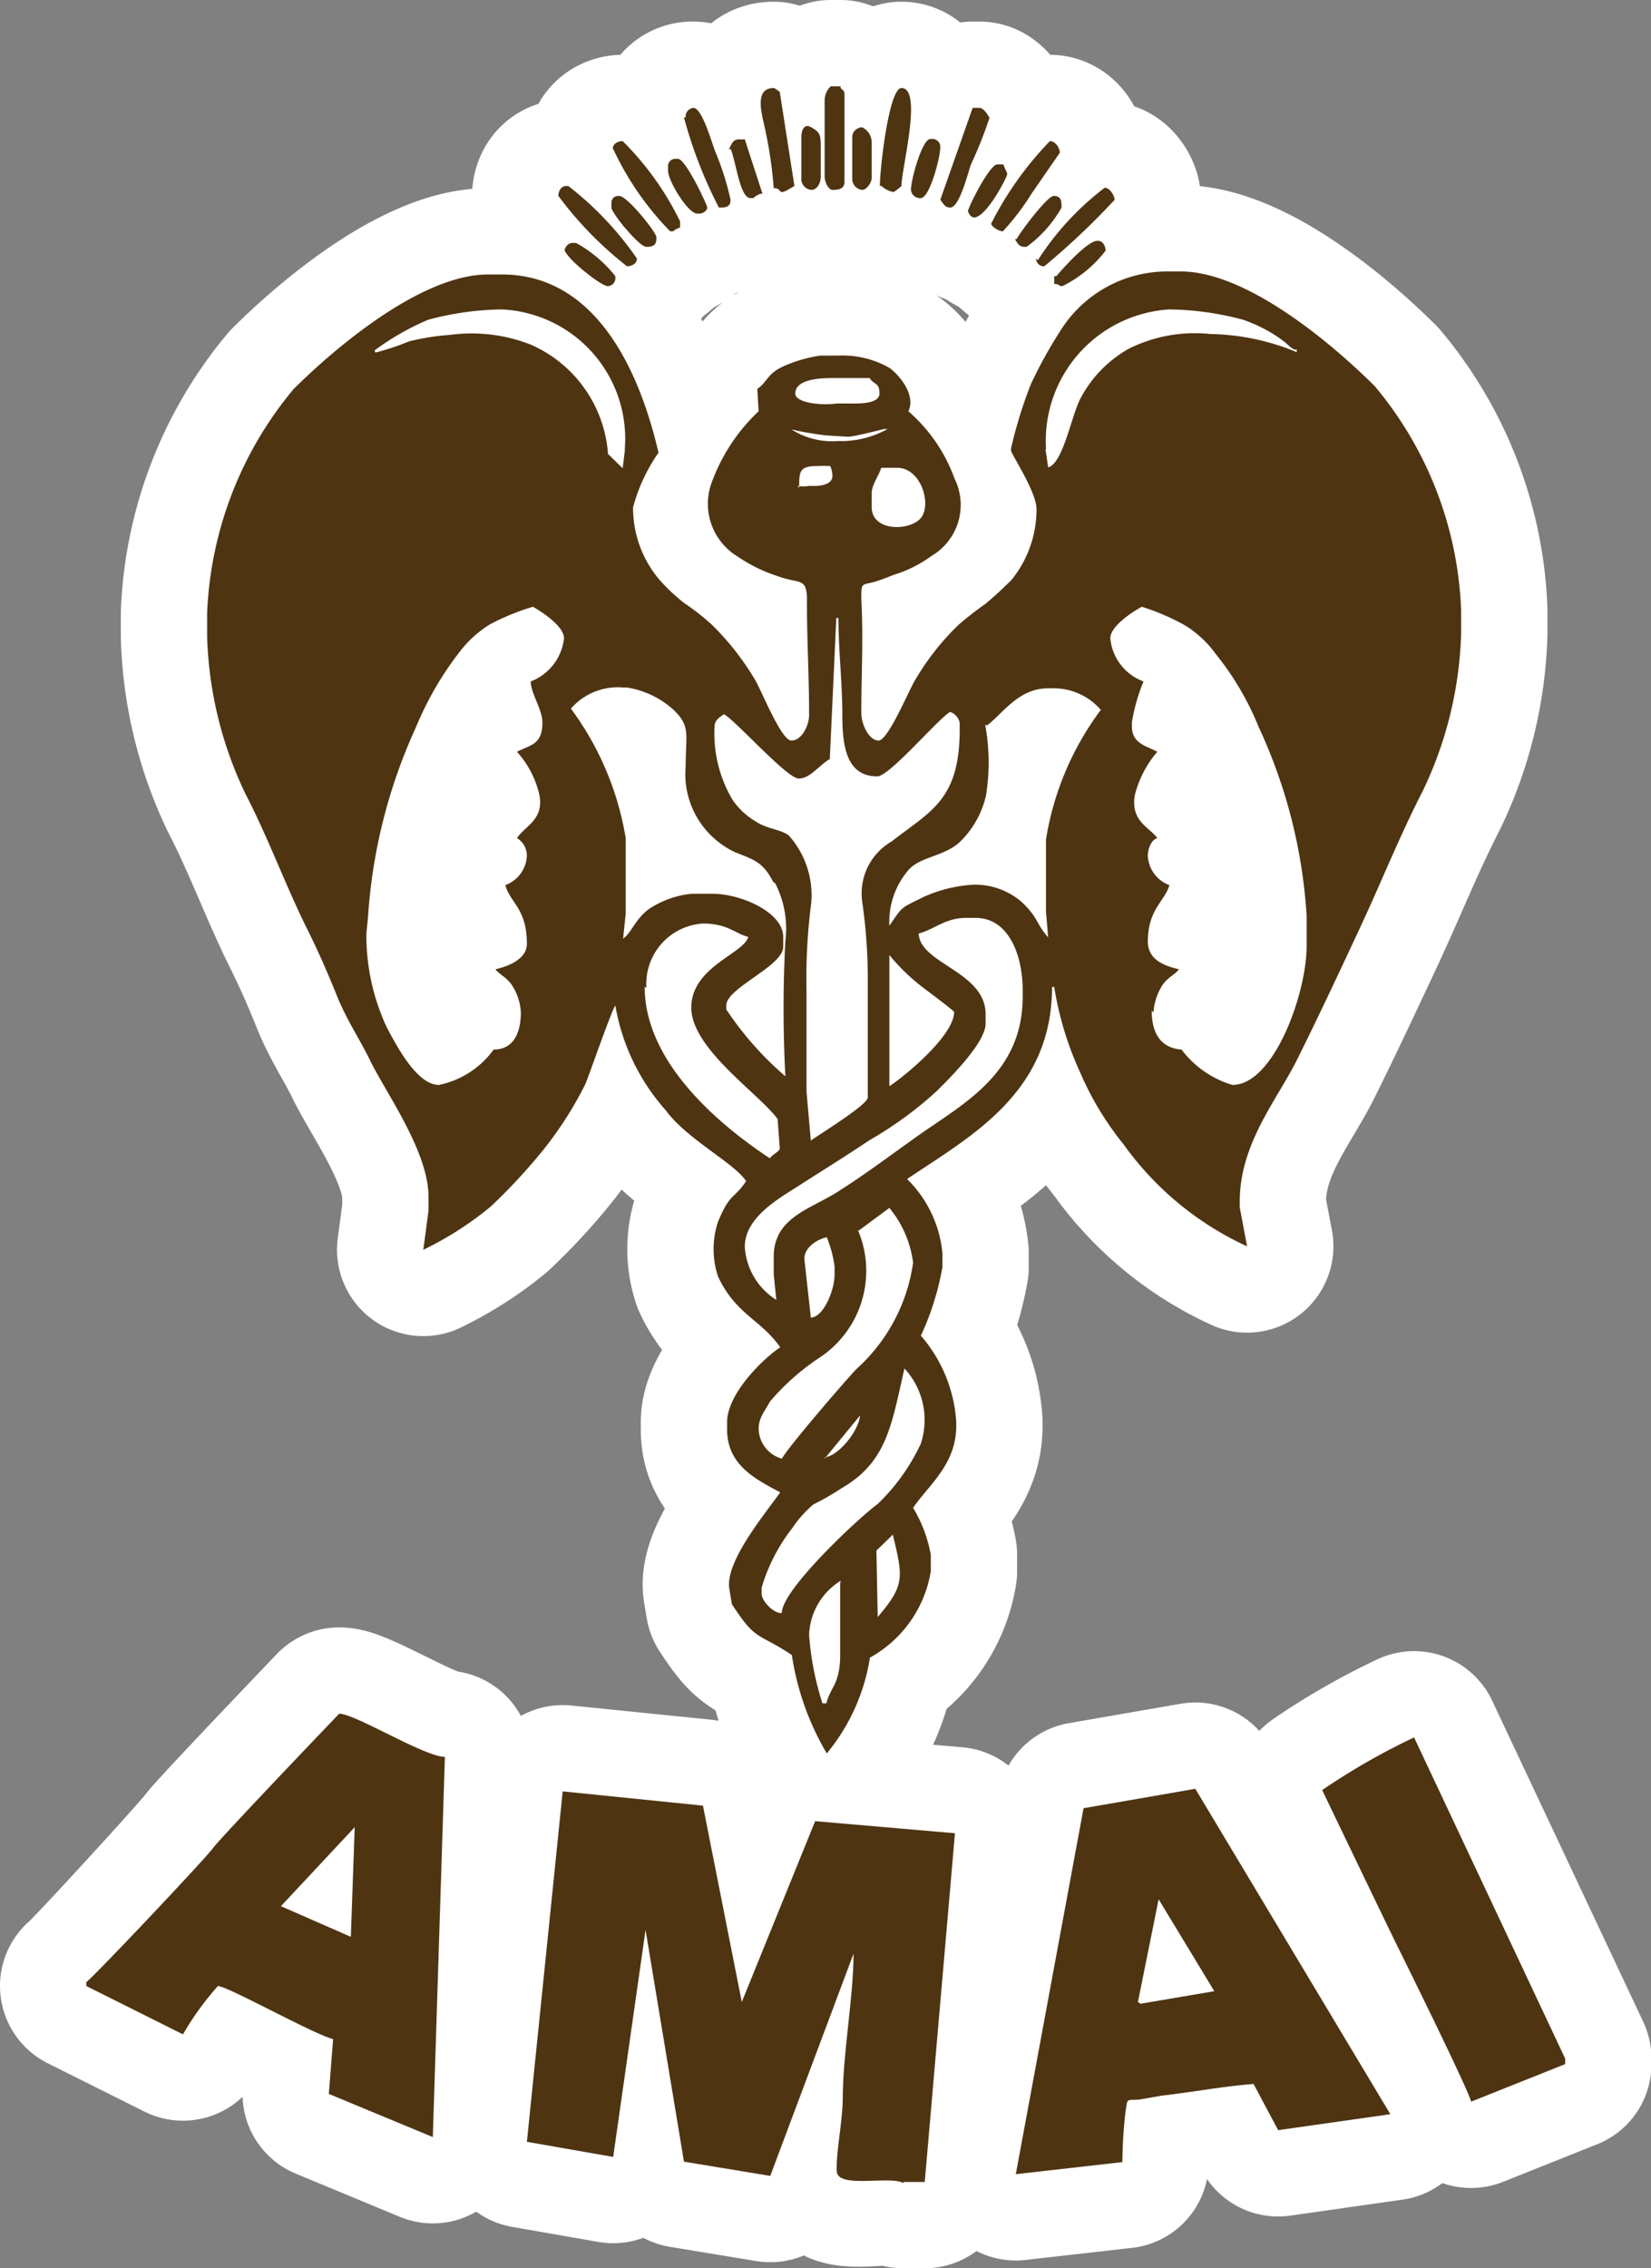 <svg id="Isolation_Mode" data-name="Isolation Mode" xmlns="http://www.w3.org/2000/svg" viewBox="0 0 38.26 52.56"><rect x="0" y="0" width="38.26" height="52.56" fill="#808080" stroke="none"/><defs><style>.cls-1{fill:#4f3412;}.cls-1,.cls-3{fill-rule:evenodd;}.cls-2{fill:none;stroke:#fff;stroke-linecap:round;stroke-linejoin:round;stroke-width:4px;}.cls-3{fill:#fff;}</style></defs><title>logo</title><path class="cls-1" d="M21.14,6.55v1a.26.26,0,0,0,.23.22c.14,0,.22-.16.22-.31V6.73c0-.27-.05-.31-.22-.41S21.14,6.4,21.14,6.55Z" transform="translate(-2.57 -3.37)"/><path class="cls-2" d="M21.14,6.55v1a.26.26,0,0,0,.23.22c.14,0,.22-.16.22-.31V6.73c0-.27-.05-.31-.22-.41S21.14,6.4,21.14,6.55Z" transform="translate(-2.57 -3.37)"/><path class="cls-1" d="M22.05,5.37h-.23a.46.46,0,0,0-.14.32V7.46c0,.13.09.31.18.31s.28,0,.28-.18v-2C22.14,5.45,22.1,5.45,22.05,5.37Z" transform="translate(-2.57 -3.37)"/><path class="cls-2" d="M22.05,5.37h-.23a.46.46,0,0,0-.14.32V7.46c0,.13.09.31.18.31s.28,0,.28-.18v-2C22.14,5.45,22.1,5.45,22.05,5.37Z" transform="translate(-2.57 -3.37)"/><path class="cls-1" d="M22.32,6.55v1a.26.26,0,0,0,.23.22c.11,0,.22-.18.22-.27V6.68a.39.39,0,0,0-.22-.36C22.45,6.37,22.32,6.4,22.32,6.55Z" transform="translate(-2.57 -3.37)"/><path class="cls-2" d="M22.32,6.55v1a.26.26,0,0,0,.23.22c.11,0,.22-.18.22-.27V6.68a.39.39,0,0,0-.22-.36C22.45,6.37,22.32,6.4,22.32,6.55Z" transform="translate(-2.57 -3.37)"/><path class="cls-1" d="M20.5,7.73c.16,0,.12.09.19.09s.2-.09.29-.14L20.64,5.5s-.11-.09-.14-.09c-.49,0-.25.68-.19,1A10.09,10.09,0,0,1,20.5,7.73Z" transform="translate(-2.57 -3.37)"/><path class="cls-2" d="M20.5,7.73c.16,0,.12.09.19.09s.2-.09.29-.14L20.64,5.5s-.11-.09-.14-.09c-.49,0-.25.68-.19,1A10.09,10.09,0,0,1,20.5,7.73Z" transform="translate(-2.57 -3.37)"/><path class="cls-1" d="M23,7.68a.53.53,0,0,0,.28.14,1.29,1.29,0,0,0,.18-.14c0-.4.5-2.27,0-2.27C23.16,5.41,23,7.28,23,7.68Z" transform="translate(-2.57 -3.37)"/><path class="cls-2" d="M23,7.68a.53.53,0,0,0,.28.14,1.29,1.29,0,0,0,.18-.14c0-.4.5-2.27,0-2.27C23.16,5.41,23,7.28,23,7.68Z" transform="translate(-2.57 -3.37)"/><path class="cls-1" d="M19.5,6.82c.12.25.21,1.14.46,1.14h0c.15,0,0,0,.23-.1h.05l-.41-1.26h-.14C19.58,6.59,19.56,6.72,19.5,6.82Z" transform="translate(-2.57 -3.37)"/><path class="cls-2" d="M19.5,6.82c.12.25.21,1.14.46,1.14h0c.15,0,0,0,.23-.1h.05l-.41-1.26h-.14C19.58,6.59,19.56,6.72,19.5,6.82Z" transform="translate(-2.57 -3.37)"/><path class="cls-1" d="M23.68,7.77a.21.21,0,0,0,.23.19c.2,0,.45-.93.45-1.18a.18.18,0,0,0-.18-.19h-.05C23.94,6.59,23.68,7.53,23.68,7.77Z" transform="translate(-2.57 -3.37)"/><path class="cls-2" d="M23.68,7.77a.21.21,0,0,0,.23.19c.2,0,.45-.93.45-1.18a.18.18,0,0,0-.18-.19h-.05C23.94,6.59,23.68,7.53,23.68,7.77Z" transform="translate(-2.57 -3.37)"/><path class="cls-1" d="M18.42,6.09a10.35,10.35,0,0,0,.81,2.09c.14,0,.27,0,.27-.18a6.42,6.42,0,0,0-.36-1.13c-.07-.18-.3-1-.5-1h0A.2.2,0,0,0,18.42,6.09Z" transform="translate(-2.57 -3.37)"/><path class="cls-2" d="M18.42,6.09a10.35,10.35,0,0,0,.81,2.09c.14,0,.27,0,.27-.18a6.42,6.42,0,0,0-.36-1.13c-.07-.18-.3-1-.5-1h0A.2.2,0,0,0,18.42,6.09Z" transform="translate(-2.57 -3.37)"/><path class="cls-1" d="M24.36,8c.07.08.1.18.23.18h0c.21,0,.4-.76.48-1A9.32,9.32,0,0,0,25.5,6.1s-.12-.23-.23-.23h-.16Z" transform="translate(-2.57 -3.37)"/><path class="cls-2" d="M24.36,8c.07.08.1.18.23.18h0c.21,0,.4-.76.48-1A9.32,9.32,0,0,0,25.5,6.1s-.12-.23-.23-.23h-.16Z" transform="translate(-2.57 -3.37)"/><path class="cls-1" d="M18.05,7.32v0c0,.24.46,1,.68,1h.05c.09,0,.18-.08.18-.14s-.5-1.13-.68-1.13h-.05A.17.17,0,0,0,18.05,7.32Z" transform="translate(-2.57 -3.37)"/><path class="cls-2" d="M18.05,7.32v0c0,.24.46,1,.68,1h.05c.09,0,.18-.08.18-.14s-.5-1.13-.68-1.13h-.05A.17.17,0,0,0,18.05,7.32Z" transform="translate(-2.57 -3.37)"/><path class="cls-1" d="M25,8.23c0,.09.08.18.14.18.29,0,.77-.94.77-1s0,0-.09-.23h-.14C25.45,7.14,25,8.1,25,8.23Z" transform="translate(-2.57 -3.37)"/><path class="cls-2" d="M25,8.23c0,.09.08.18.14.18.29,0,.77-.94.77-1s0,0-.09-.23h-.14C25.45,7.14,25,8.1,25,8.23Z" transform="translate(-2.57 -3.37)"/><path class="cls-1" d="M16.78,6.82v0A6.83,6.83,0,0,0,18.1,8.73c.15,0,0,0,.23-.09V8.5A6.83,6.83,0,0,0,17,6.64C16.9,6.64,16.78,6.7,16.78,6.82Z" transform="translate(-2.57 -3.37)"/><path class="cls-2" d="M16.78,6.82v0A6.83,6.83,0,0,0,18.1,8.73c.15,0,0,0,.23-.09V8.5A6.83,6.83,0,0,0,17,6.64C16.9,6.64,16.78,6.7,16.78,6.82Z" transform="translate(-2.57 -3.37)"/><path class="cls-1" d="M25.54,8.55c0,.07.18.18.27.18a5.74,5.74,0,0,0,.67-.88l.65-.94c0-.11-.1-.27-.23-.27A7.81,7.81,0,0,0,25.54,8.55Z" transform="translate(-2.57 -3.37)"/><path class="cls-2" d="M25.54,8.55c0,.07.18.18.27.18a5.74,5.74,0,0,0,.67-.88l.65-.94c0-.11-.1-.27-.23-.27A7.81,7.81,0,0,0,25.54,8.55Z" transform="translate(-2.57 -3.37)"/><path class="cls-1" d="M16.74,8.18c0,.11.63.91.81.91s.23-.06.23-.18V8.86c0-.1-.67-.95-.86-.95S16.74,8,16.74,8.18Z" transform="translate(-2.57 -3.37)"/><path class="cls-2" d="M16.74,8.18c0,.11.63.91.81.91s.23-.06.23-.18V8.86c0-.1-.67-.95-.86-.95S16.74,8,16.74,8.18Z" transform="translate(-2.57 -3.37)"/><path class="cls-1" d="M26.09,8.91c.05.08.09.18.22.18h.05a2.84,2.84,0,0,0,.81-.91c0-.14,0-.27-.18-.27h0C26.8,7.91,26.17,8.75,26.09,8.91Z" transform="translate(-2.57 -3.37)"/><path class="cls-2" d="M26.09,8.91c.05.08.09.18.22.18h.05a2.84,2.84,0,0,0,.81-.91c0-.14,0-.27-.18-.27h0C26.8,7.91,26.17,8.75,26.09,8.91Z" transform="translate(-2.57 -3.37)"/><path class="cls-1" d="M15.51,7.91A8.43,8.43,0,0,0,17.1,9.54c.11,0,.23-.06.23-.18a7.54,7.54,0,0,0-1.59-1.68h-.05C15.57,7.68,15.51,7.8,15.51,7.91Z" transform="translate(-2.57 -3.37)"/><path class="cls-2" d="M15.51,7.91A8.43,8.43,0,0,0,17.1,9.54c.11,0,.23-.06.23-.18a7.54,7.54,0,0,0-1.59-1.68h-.05C15.57,7.68,15.51,7.8,15.51,7.91Z" transform="translate(-2.57 -3.37)"/><path class="cls-1" d="M26.58,9.36a.18.18,0,0,0,.19.18h0A17,17,0,0,0,28.4,8c0-.09-.11-.28-.23-.28h0A6.56,6.56,0,0,0,26.58,9.36Z" transform="translate(-2.57 -3.37)"/><path class="cls-2" d="M26.58,9.36a.18.18,0,0,0,.19.18h0A17,17,0,0,0,28.4,8c0-.09-.11-.28-.23-.28h0A6.56,6.56,0,0,0,26.58,9.36Z" transform="translate(-2.57 -3.37)"/><path class="cls-1" d="M15.65,9.14c0,.19.85.86,1,.86h0a.18.18,0,0,0,.18-.18V9.77A3,3,0,0,0,15.92,9h-.09C15.72,9,15.65,9.08,15.65,9.14Z" transform="translate(-2.57 -3.37)"/><path class="cls-2" d="M15.65,9.14c0,.19.85.86,1,.86h0a.18.18,0,0,0,.18-.18V9.77A3,3,0,0,0,15.92,9h-.09C15.72,9,15.65,9.08,15.65,9.14Z" transform="translate(-2.57 -3.37)"/><path class="cls-1" d="M27,9.77l0,.18c.13,0,.09.05.19.05a2.85,2.85,0,0,0,1-.82c0-.11-.06-.23-.18-.23H28C27.76,9,27.18,9.6,27,9.77Z" transform="translate(-2.57 -3.37)"/><path class="cls-2" d="M27,9.77l0,.18c.13,0,.09.05.19.05a2.85,2.85,0,0,0,1-.82c0-.11-.06-.23-.18-.23H28C27.76,9,27.18,9.6,27,9.77Z" transform="translate(-2.57 -3.37)"/><path class="cls-3" d="M20.15,12.9a4.26,4.26,0,0,0-1.06,1.58,1.43,1.43,0,0,0,.58,1.79,3.58,3.58,0,0,0,.92.45c.54.2.69,0,.68.63,0,.89.05,1.67.05,2.59,0,.24-.17.59-.41.59s-.7-1.18-.85-1.42a6.23,6.23,0,0,0-1-1.27,5.45,5.45,0,0,0-.64-.5,4.3,4.3,0,0,1-.58-.55,2.58,2.58,0,0,1-.6-1.66,4,4,0,0,1,.59-1.27C17.4,12,16.4,9.73,14.2,9.73h-.32c-1.59,0-3.65,1.8-4.51,2.66a8.64,8.64,0,0,0-2,5.19v.54a9,9,0,0,0,.89,3.65c.52,1,.92,2.1,1.42,3.11.26.52.47,1,.7,1.57s.53,1,.77,1.5c.38.77,1.35,2.11,1.35,3.15v.32l-.12.91a7.77,7.77,0,0,0,1.56-1,13.37,13.37,0,0,0,1.2-1.29,8.5,8.5,0,0,0,1-1.56c.1-.25.62-1.74.69-1.81A4.88,4.88,0,0,0,18,29.1c.49.67,1.59,1.22,1.86,1.64-.29.43-.37.26-.65.94a2,2,0,0,0,0,1.27c.41.88,1,1,1.44,1.64-.42.28-1.23,1.09-1.23,1.73v.18c0,.83.69,1.16,1.23,1.45-.27.4-1.28,1.58-1.18,2.23l.06.36c.57.88.58.64,1.39,1.18A6.3,6.3,0,0,0,21.73,44a4.6,4.6,0,0,0,1-2.22,2.8,2.8,0,0,0,1.41-2V39.4a3.16,3.16,0,0,0-.41-1.09c.35-.52,1-1,1-1.9v-.09a3.37,3.37,0,0,0-.82-2,6.33,6.33,0,0,0,.5-1.59v-.32a2.77,2.77,0,0,0-.82-1.72c1.49-1,3.36-2,3.36-4.45H27a7.63,7.63,0,0,0,.61,2,7.06,7.06,0,0,0,1,1.65,7.21,7.21,0,0,0,2.86,2.36l-.17-.9,0-.14c0-1.34.86-2.35,1.32-3.27s1-2.07,1.48-3.1.91-2.11,1.44-3.14a9,9,0,0,0,.89-3.65v-.54a8.58,8.58,0,0,0-2-5.19c-.86-.86-2.91-2.66-4.5-2.66h-.32a2.92,2.92,0,0,0-2.47,1.38,10.44,10.44,0,0,0-.68,1.23A10.33,10.33,0,0,0,26,13.76v.05c0,.08.59.95.59,1.36A2.59,2.59,0,0,1,26,16.82c-.25.24-.33.32-.59.54a7.84,7.84,0,0,0-.64.5,6,6,0,0,0-1,1.28c-.14.23-.62,1.39-.84,1.39s-.4-.37-.4-.64c0-.93.05-1.72,0-2.63,0-.39,0-.33.28-.4a4.87,4.87,0,0,0,.47-.17,2.9,2.9,0,0,0,.88-.44,1.37,1.37,0,0,0,.53-1.79,3.74,3.74,0,0,0-1.07-1.56c.18-.37-.2-.83-.43-1a2.18,2.18,0,0,0-1.2-.29h-.41a3.2,3.2,0,0,0-.88.26c-.36.17-.35.36-.58.51Zm-8.9-1.41a6.07,6.07,0,0,1,1.24-.71,6.85,6.85,0,0,1,1.71-.24,3,3,0,0,1,2.85,3.22v.05l-.05.41-.34-.33a3,3,0,0,0-1.78-2.53A3.74,3.74,0,0,0,13,11.13a5.55,5.55,0,0,0-.95.15,5.94,5.94,0,0,1-.78.26Zm15.56,2.27a3.05,3.05,0,0,1,2.86-3.22,6.85,6.85,0,0,1,1.71.24,3.55,3.55,0,0,1,.68.32,3.21,3.21,0,0,1,.3.21l.11.1.09.06s.08,0,.06,0l0,.06a5.42,5.42,0,0,0-2-.42,3.42,3.42,0,0,0-1.89.34,2.83,2.83,0,0,0-1.13,1.17c-.21.42-.4,1.49-.74,1.58l-.06-.41ZM21,12.49c0-.32.52-.36.86-.36h.36l.5,0c.12.17.23.1.23.36s-.55.23-.73.23h-.27C21.63,12.77,21,12.71,21,12.49Zm1.22,1c.16,0,.86-.19.86-.18l.06,0a2.22,2.22,0,0,1-1,.28H22a1.77,1.77,0,0,1-1.09-.27,7.1,7.1,0,0,0,.81.14Zm-1.13,1.18c0-.37,0-.5.41-.5a2.91,2.91,0,0,1,.31,0,.56.56,0,0,1,.05.23v0c0,.18-.23.23-.41.23h-.14A.72.72,0,0,1,21.05,14.63Zm1.68.13c0-.2.18-.43.22-.59h.37c.55,0,.8.83.56,1.15s-1.15.34-1.15-.24Zm-11.67,9.8a12.47,12.47,0,0,1,1.11-4.38,7.5,7.5,0,0,1,1-1.73,2.59,2.59,0,0,1,.71-.65,5.41,5.41,0,0,1,1-.41c.21.12.72.45.72.73a1.21,1.21,0,0,1-.77,1c0,.28.27.65.27.95,0,.52-.28.52-.59.68a2.23,2.23,0,0,1,.52,1c.11.58-.34.72-.52,1a.48.48,0,0,1,.23.41.76.76,0,0,1-.5.68c.11.41.5.54.5,1.36,0,.35-.42.52-.73.59.1.13.28.19.41.41a1.28,1.28,0,0,1,.18.59c0,.44-.15.86-.63.86a2.08,2.08,0,0,1-1.27.82c-.52,0-1-.95-1.21-1.34A5.07,5.07,0,0,1,11.06,25Zm18.2,2.23a1.34,1.34,0,0,1,.2-.62c.13-.2.31-.26.39-.38-.34-.08-.72-.22-.72-.64,0-.75.39-.93.5-1.31a.76.76,0,0,1-.5-.68c0-.17.08-.37.22-.41-.18-.25-.63-.39-.52-1a2.44,2.44,0,0,1,.52-1c-.26-.14-.59-.19-.59-.59v-.09a4.24,4.24,0,0,1,.27-.95,1.18,1.18,0,0,1-.77-1c0-.28.51-.61.73-.73a5.33,5.33,0,0,1,1,.43,2.49,2.49,0,0,1,.71.66,6.65,6.65,0,0,1,1,1.7,12.1,12.1,0,0,1,1.11,4.38v.69c0,1.1-.76,3.22-1.72,3.22a2.3,2.3,0,0,1-1.18-.82C29.41,27.65,29.26,27.23,29.26,26.79Zm-8.77-3a2.29,2.29,0,0,1,.24,1.34,29.62,29.62,0,0,0,0,3.14,7.55,7.55,0,0,1-1.37-1.55v-.09c0-.41,1.32-.91,1.32-1.36v-.23c0-.58-1-1-1.63-1H18.6a2.16,2.16,0,0,0-1,.36c-.31.23-.4.55-.59.68l.06-.58V22.79a6.93,6.93,0,0,0-1.27-3A1.44,1.44,0,0,1,17,19.3h.09a2.1,2.1,0,0,1,1.08.51c.41.39.29.56.29,1.31a2,2,0,0,0,1.15,2C20.07,23.3,20.26,23.36,20.49,23.81Zm4.91-3.65c.34-.24.72-.86,1.41-.86h.09a1.44,1.44,0,0,1,1.14.5,6.81,6.81,0,0,0-1.27,3v1.68l.05.59c-.28-.31-.24-.49-.65-.85a1.65,1.65,0,0,0-1.08-.37,3.25,3.25,0,0,0-1.17.29c-.54.27-.46.2-.78.66a1.84,1.84,0,0,1,.46-1.31c.27-.28.75-.29,1.13-.59a2.16,2.16,0,0,0,.65-1.12A4.84,4.84,0,0,0,25.4,20.16Zm-3.49-2.49H22c0,.75.09,1.52.09,2.22s.07,1.45.81,1.45c.28,0,1.37-1.29,1.68-1.49.08,0,.23.14.23.27v.13c0,1.64-.67,1.89-1.58,2.6a1.39,1.39,0,0,0-.68,1.39,12.65,12.65,0,0,1,.13,1.91v2.63c0,.17-1.13.86-1.32,1l-.1-1.14V26.29a13.38,13.38,0,0,1,.11-2,2.08,2.08,0,0,0-.52-1.56c-.18-.14-.5-.15-.76-.32a1.73,1.73,0,0,1-.54-.5,3,3,0,0,1-.42-1.72v0c0-.13.14-.22.22-.27.32.2,1.46,1.49,1.73,1.49s.48-.32.72-.45Zm-4.4,8.57a1.4,1.4,0,0,1,1.31-1.49c.57,0,.74.23,1.05.31-.1.39-1.32.69-1.32,1.64s1.58,2,2,2.58l.05.68c0,.07-.17.14-.23.23C19.26,29.45,17.51,28,17.51,26.24ZM23.86,25c.34-.08.61-.36,1.09-.36h.23c.77,0,1.09.87,1.09,1.68v.14c0,1.86-1.48,2.53-2.57,3.33-.59.42-1.12.82-1.74,1.21s-1.46.59-1.46,1.49v.41l.06.59a1.56,1.56,0,0,1-.73-1.23v0c0-.69.81-1.13,1.26-1.42s1.08-.68,1.63-1.05a8.8,8.8,0,0,0,1.55-1.13c.28-.28,1.14-1.12,1.14-1.57v-.23C25.4,25.88,23.88,25.7,23.86,25Zm-.68.5a4.71,4.71,0,0,0,.71.7c.09.07.79.59.79.62,0,.54-1.12,1.47-1.5,1.72Zm-.73,6.4.73-.54a2.48,2.48,0,0,1,.55,1.27,4.08,4.08,0,0,1-1.31,2.46c-.26.27-1.61,1.84-1.73,2.08a.73.73,0,0,1-.52-.54c-.08-.36.12-.54.24-.78a5.5,5.5,0,0,1,1.12-1A2.41,2.41,0,0,0,22.45,31.87Zm-1.24.64c0-.28.32-.46.52-.5a2.71,2.71,0,0,1,.18.68v.18c0,.39-.27,1-.55,1Zm.47,4.63.82-1C22.47,36.53,22,37.11,21.68,37.14Zm-1,3.58c-.19,0-.46-.28-.46-.45v-.14a4.12,4.12,0,0,1,.71-1.38,2.63,2.63,0,0,1,.49-.55,5.89,5.89,0,0,0,.66-.38c1.05-.61,1.15-1.47,1.45-2.77a1.76,1.76,0,0,1,.38,1.74,4.68,4.68,0,0,1-1,1.4C22.47,38.54,20.73,40.17,20.69,40.72Zm2.2-1.45.38-.37c.24,1,.28,1.17-.35,1.91Zm-.84.77,0,.86v.77c0,.71-.22.74-.32,1.14h-.09a6.69,6.69,0,0,1-.31-1.59A1.54,1.54,0,0,1,22.05,40Z" transform="translate(-2.57 -3.37)"/><path class="cls-2" d="M20.15,12.9a4.26,4.26,0,0,0-1.06,1.58,1.43,1.43,0,0,0,.58,1.79,3.58,3.58,0,0,0,.92.45c.54.2.69,0,.68.63,0,.89.05,1.67.05,2.59,0,.24-.17.59-.41.59s-.7-1.18-.85-1.42a6.23,6.23,0,0,0-1-1.27,5.45,5.45,0,0,0-.64-.5,4.3,4.3,0,0,1-.58-.55,2.58,2.58,0,0,1-.6-1.66,4,4,0,0,1,.59-1.27C17.4,12,16.4,9.73,14.2,9.73h-.32c-1.59,0-3.65,1.8-4.51,2.66a8.64,8.64,0,0,0-2,5.19v.54a9,9,0,0,0,.89,3.65c.52,1,.92,2.1,1.42,3.11.26.52.47,1,.7,1.57s.53,1,.77,1.5c.38.77,1.35,2.11,1.35,3.15v.32l-.12.91a7.77,7.77,0,0,0,1.56-1,13.37,13.37,0,0,0,1.2-1.29,8.5,8.5,0,0,0,1-1.56c.1-.25.62-1.74.69-1.81A4.88,4.88,0,0,0,18,29.1c.49.67,1.59,1.22,1.86,1.64-.29.43-.37.26-.65.94a2,2,0,0,0,0,1.27c.41.88,1,1,1.44,1.64-.42.28-1.23,1.09-1.23,1.73v.18c0,.83.69,1.16,1.23,1.45-.27.4-1.28,1.58-1.18,2.23l.06.36c.57.88.58.64,1.39,1.18A6.3,6.3,0,0,0,21.73,44a4.6,4.6,0,0,0,1-2.22,2.8,2.8,0,0,0,1.41-2V39.4a3.16,3.16,0,0,0-.41-1.09c.35-.52,1-1,1-1.9v-.09a3.37,3.37,0,0,0-.82-2,6.33,6.33,0,0,0,.5-1.59v-.32a2.77,2.77,0,0,0-.82-1.72c1.49-1,3.36-2,3.36-4.45H27a7.63,7.63,0,0,0,.61,2,7.06,7.06,0,0,0,1,1.65,7.21,7.21,0,0,0,2.86,2.36l-.17-.9,0-.14c0-1.34.86-2.35,1.32-3.27s1-2.07,1.48-3.1.91-2.11,1.44-3.14a9,9,0,0,0,.89-3.65v-.54a8.58,8.58,0,0,0-2-5.19c-.86-.86-2.91-2.66-4.5-2.66h-.32a2.92,2.92,0,0,0-2.47,1.38,10.44,10.44,0,0,0-.68,1.23A10.33,10.33,0,0,0,26,13.76v.05c0,.08.59.95.59,1.36A2.59,2.59,0,0,1,26,16.82c-.25.24-.33.32-.59.54a7.84,7.84,0,0,0-.64.5,6,6,0,0,0-1,1.28c-.14.23-.62,1.39-.84,1.39s-.4-.37-.4-.64c0-.93.05-1.72,0-2.63,0-.39,0-.33.28-.4a4.87,4.87,0,0,0,.47-.17,2.9,2.9,0,0,0,.88-.44,1.37,1.37,0,0,0,.53-1.79,3.74,3.74,0,0,0-1.07-1.56c.18-.37-.2-.83-.43-1a2.18,2.18,0,0,0-1.2-.29h-.41a3.2,3.2,0,0,0-.88.26c-.36.17-.35.36-.58.51Zm-8.9-1.41a6.07,6.07,0,0,1,1.24-.71,6.85,6.85,0,0,1,1.71-.24,3,3,0,0,1,2.85,3.22v.05l-.05.41-.34-.33a3,3,0,0,0-1.78-2.53A3.74,3.74,0,0,0,13,11.13a5.55,5.55,0,0,0-.95.15,5.94,5.94,0,0,1-.78.26Zm15.56,2.27a3.05,3.05,0,0,1,2.86-3.22,6.85,6.85,0,0,1,1.71.24,3.55,3.55,0,0,1,.68.32,3.21,3.21,0,0,1,.3.21l.11.1.09.06s.08,0,.06,0l0,.06a5.42,5.42,0,0,0-2-.42,3.42,3.42,0,0,0-1.89.34,2.83,2.83,0,0,0-1.13,1.17c-.21.42-.4,1.49-.74,1.58l-.06-.41ZM21,12.49c0-.32.52-.36.86-.36h.36l.5,0c.12.17.23.1.23.36s-.55.23-.73.23h-.27C21.63,12.77,21,12.71,21,12.49Zm1.22,1c.16,0,.86-.19.86-.18l.06,0a2.22,2.22,0,0,1-1,.28H22a1.77,1.77,0,0,1-1.09-.27,7.1,7.1,0,0,0,.81.14Zm-1.13,1.18c0-.37,0-.5.41-.5a2.91,2.91,0,0,1,.31,0,.56.56,0,0,1,.05.23v0c0,.18-.23.23-.41.23h-.14A.72.72,0,0,1,21.05,14.63Zm1.68.13c0-.2.18-.43.22-.59h.37c.55,0,.8.83.56,1.15s-1.15.34-1.15-.24Zm-11.67,9.8a12.47,12.47,0,0,1,1.11-4.38,7.5,7.5,0,0,1,1-1.73,2.59,2.59,0,0,1,.71-.65,5.41,5.41,0,0,1,1-.41c.21.12.72.45.72.73a1.21,1.21,0,0,1-.77,1c0,.28.27.65.27.95,0,.52-.28.52-.59.68a2.23,2.23,0,0,1,.52,1c.11.58-.34.72-.52,1a.48.48,0,0,1,.23.41.76.76,0,0,1-.5.68c.11.41.5.54.5,1.36,0,.35-.42.52-.73.59.1.13.28.19.41.41a1.28,1.28,0,0,1,.18.59c0,.44-.15.86-.63.86a2.08,2.08,0,0,1-1.27.82c-.52,0-1-.95-1.21-1.34A5.07,5.07,0,0,1,11.06,25Zm18.2,2.23a1.34,1.34,0,0,1,.2-.62c.13-.2.31-.26.39-.38-.34-.08-.72-.22-.72-.64,0-.75.39-.93.5-1.31a.76.76,0,0,1-.5-.68c0-.17.08-.37.22-.41-.18-.25-.63-.39-.52-1a2.44,2.44,0,0,1,.52-1c-.26-.14-.59-.19-.59-.59v-.09a4.24,4.24,0,0,1,.27-.95,1.18,1.18,0,0,1-.77-1c0-.28.51-.61.73-.73a5.33,5.33,0,0,1,1,.43,2.49,2.49,0,0,1,.71.66,6.65,6.65,0,0,1,1,1.7,12.1,12.1,0,0,1,1.11,4.38v.69c0,1.1-.76,3.22-1.72,3.22a2.3,2.3,0,0,1-1.18-.82C29.41,27.65,29.26,27.23,29.26,26.79Zm-8.77-3a2.29,2.29,0,0,1,.24,1.34,29.62,29.62,0,0,0,0,3.14,7.55,7.55,0,0,1-1.37-1.55v-.09c0-.41,1.32-.91,1.32-1.36v-.23c0-.58-1-1-1.63-1H18.6a2.16,2.16,0,0,0-1,.36c-.31.23-.4.55-.59.68l.06-.58V22.79a6.93,6.93,0,0,0-1.27-3A1.44,1.44,0,0,1,17,19.3h.09a2.1,2.1,0,0,1,1.08.51c.41.39.29.56.29,1.31a2,2,0,0,0,1.15,2C20.07,23.3,20.26,23.36,20.49,23.81Zm4.91-3.65c.34-.24.72-.86,1.41-.86h.09a1.44,1.44,0,0,1,1.14.5,6.81,6.81,0,0,0-1.27,3v1.68l.05.59c-.28-.31-.24-.49-.65-.85a1.65,1.65,0,0,0-1.08-.37,3.25,3.25,0,0,0-1.17.29c-.54.27-.46.2-.78.66a1.84,1.84,0,0,1,.46-1.31c.27-.28.75-.29,1.13-.59a2.16,2.16,0,0,0,.65-1.12A4.84,4.84,0,0,0,25.4,20.16Zm-3.49-2.49H22c0,.75.09,1.52.09,2.22s.07,1.45.81,1.45c.28,0,1.37-1.29,1.68-1.49.08,0,.23.14.23.27v.13c0,1.64-.67,1.89-1.58,2.6a1.39,1.39,0,0,0-.68,1.39,12.65,12.65,0,0,1,.13,1.91v2.63c0,.17-1.13.86-1.32,1l-.1-1.14V26.29a13.38,13.38,0,0,1,.11-2,2.08,2.08,0,0,0-.52-1.56c-.18-.14-.5-.15-.76-.32a1.73,1.73,0,0,1-.54-.5,3,3,0,0,1-.42-1.72v0c0-.13.14-.22.22-.27.32.2,1.46,1.49,1.73,1.49s.48-.32.72-.45Zm-4.4,8.57a1.4,1.4,0,0,1,1.31-1.49c.57,0,.74.23,1.05.31-.1.39-1.32.69-1.32,1.64s1.58,2,2,2.58l.05.68c0,.07-.17.14-.23.23C19.26,29.45,17.51,28,17.51,26.24ZM23.86,25c.34-.08.61-.36,1.09-.36h.23c.77,0,1.09.87,1.09,1.68v.14c0,1.86-1.48,2.53-2.57,3.33-.59.42-1.12.82-1.74,1.21s-1.46.59-1.46,1.49v.41l.06.59a1.56,1.56,0,0,1-.73-1.23v0c0-.69.81-1.13,1.26-1.42s1.08-.68,1.63-1.05a8.8,8.8,0,0,0,1.55-1.13c.28-.28,1.14-1.12,1.14-1.57v-.23C25.4,25.88,23.88,25.7,23.86,25Zm-.68.5a4.71,4.71,0,0,0,.71.7c.09.07.79.59.79.62,0,.54-1.12,1.47-1.5,1.72Zm-.73,6.4.73-.54a2.48,2.48,0,0,1,.55,1.27,4.08,4.08,0,0,1-1.31,2.46c-.26.27-1.61,1.84-1.73,2.08a.73.73,0,0,1-.52-.54c-.08-.36.12-.54.24-.78a5.5,5.5,0,0,1,1.12-1A2.41,2.41,0,0,0,22.45,31.87Zm-1.24.64c0-.28.32-.46.52-.5a2.71,2.71,0,0,1,.18.68v.18c0,.39-.27,1-.55,1Zm.47,4.63.82-1C22.47,36.53,22,37.11,21.68,37.14Zm-1,3.58c-.19,0-.46-.28-.46-.45v-.14a4.12,4.12,0,0,1,.71-1.38,2.63,2.63,0,0,1,.49-.55,5.89,5.89,0,0,0,.66-.38c1.05-.61,1.15-1.47,1.45-2.77a1.76,1.76,0,0,1,.38,1.74,4.68,4.68,0,0,1-1,1.4C22.47,38.54,20.73,40.17,20.69,40.72Zm2.2-1.45.38-.37c.24,1,.28,1.17-.35,1.91Zm-.84.77,0,.86v.77c0,.71-.22.74-.32,1.14h-.09a6.69,6.69,0,0,1-.31-1.59A1.54,1.54,0,0,1,22.05,40Z" transform="translate(-2.57 -3.37)"/><path class="cls-3" d="M28.58,53.47a10.92,10.92,0,0,1,.07-1.15c.06-.36,0-.27.33-.3l.51-.09c.71-.08,1.45-.22,2.13-.27l.57,1.07,2.6-.37-4.52-7.54-2.59.45-1.57,8.48Zm.36-3.71.48-2.38,1.29,2.13L29,49.8Z" transform="translate(-2.57 -3.37)"/><path class="cls-2" d="M28.58,53.47a10.92,10.92,0,0,1,.07-1.15c.06-.36,0-.27.33-.3l.51-.09c.71-.08,1.45-.22,2.13-.27l.57,1.07,2.6-.37-4.52-7.54-2.59.45-1.57,8.48Zm.36-3.71.48-2.38,1.29,2.13L29,49.8Z" transform="translate(-2.57 -3.37)"/><path class="cls-3" d="M38.84,51.2v-.13l-3.5-7.44a15.39,15.39,0,0,0-2.13,1.22s1.57,3.27,1.74,3.61,1.69,3.42,1.71,3.61Z" transform="translate(-2.57 -3.37)"/><path class="cls-2" d="M38.84,51.2v-.13l-3.5-7.44a15.39,15.39,0,0,0-2.13,1.22s1.57,3.27,1.74,3.61,1.69,3.42,1.71,3.61Z" transform="translate(-2.57 -3.37)"/><path class="cls-3" d="M4.57,49.39v0l2.24,1.12a6.73,6.73,0,0,1,.81-1.12c.22,0,2.22,1.12,2.67,1.23l-.1,1.27,2.41,1,.28-8.81c-.47,0-2.08-1-2.45-1,0,0-2.73,2.85-2.92,3.11S4.73,49.28,4.57,49.39Zm6.22-3.59-.09,2.54-1.62-.71Z" transform="translate(-2.57 -3.37)"/><path class="cls-2" d="M4.57,49.39v0l2.24,1.12a6.73,6.73,0,0,1,.81-1.12c.22,0,2.22,1.12,2.67,1.23l-.1,1.27,2.41,1,.28-8.81c-.47,0-2.08-1-2.45-1,0,0-2.73,2.85-2.92,3.11S4.73,49.28,4.57,49.39Zm6.22-3.59-.09,2.54-1.62-.71Z" transform="translate(-2.57 -3.37)"/><path class="cls-3" d="M23.5,53.93H24l.7-8.08-3.24-.28-1.7,4.19-.9-4.55-3.25-.33L14.78,53l2,.35.75-5.26.89,5.37,2,.33,1.93-5.15c0,1-.25,2.32-.25,3.36,0,.49-.16,1.26-.14,1.68S23.2,53.74,23.5,53.93Z" transform="translate(-2.57 -3.37)"/><path class="cls-2" d="M23.5,53.93H24l.7-8.08-3.24-.28-1.7,4.19-.9-4.55-3.25-.33L14.78,53l2,.35.75-5.26.89,5.37,2,.33,1.93-5.15c0,1-.25,2.32-.25,3.36,0,.49-.16,1.26-.14,1.68S23.2,53.74,23.5,53.93Z" transform="translate(-2.57 -3.37)"/><path class="cls-1" d="M21.14,6.55v1a.26.26,0,0,0,.23.22c.14,0,.22-.16.22-.31V6.73c0-.27-.05-.31-.22-.41s-.23.08-.23.23" transform="translate(-2.57 -3.37)"/><path class="cls-1" d="M22.05,5.37h-.23a.46.46,0,0,0-.14.32V7.46c0,.13.09.31.18.31s.28,0,.28-.18v-2c0-.1,0-.1-.09-.18" transform="translate(-2.57 -3.37)"/><path class="cls-1" d="M22.32,6.55v1a.26.26,0,0,0,.23.22c.11,0,.22-.18.22-.27V6.68a.39.39,0,0,0-.22-.36c-.1,0-.23.08-.23.23" transform="translate(-2.57 -3.37)"/><path class="cls-1" d="M20.5,7.73c.16,0,.12.09.19.09s.2-.09.29-.14L20.64,5.5s-.11-.09-.14-.09c-.49,0-.25.68-.19,1a10.09,10.09,0,0,1,.19,1.31" transform="translate(-2.57 -3.37)"/><path class="cls-1" d="M23,7.68a.53.53,0,0,0,.28.14,1.29,1.29,0,0,0,.18-.14c0-.4.5-2.27,0-2.27-.29,0-.5,1.87-.5,2.27" transform="translate(-2.57 -3.37)"/><path class="cls-1" d="M19.5,6.82c.12.25.21,1.14.46,1.14h0c.15,0,0,0,.23-.1h.05l-.41-1.26h-.14c-.15,0-.17.13-.23.23" transform="translate(-2.57 -3.37)"/><path class="cls-1" d="M23.68,7.77a.21.21,0,0,0,.23.19c.2,0,.45-.93.45-1.18a.18.18,0,0,0-.18-.19h-.05c-.19,0-.45.94-.45,1.18" transform="translate(-2.57 -3.37)"/><path class="cls-1" d="M18.42,6.09a10.35,10.35,0,0,0,.81,2.09c.14,0,.27,0,.27-.18a6.42,6.42,0,0,0-.36-1.13c-.07-.18-.3-1-.5-1h0a.2.2,0,0,0-.18.22" transform="translate(-2.57 -3.37)"/><path class="cls-1" d="M24.36,8c.07.08.1.18.23.18h0c.21,0,.4-.76.48-1A9.32,9.32,0,0,0,25.5,6.1s-.12-.23-.23-.23h-.16Z" transform="translate(-2.57 -3.37)"/><path class="cls-1" d="M18.05,7.32v0c0,.24.46,1,.68,1h.05c.09,0,.18-.08.18-.14s-.5-1.13-.68-1.13h-.05a.17.17,0,0,0-.18.18" transform="translate(-2.57 -3.37)"/><path class="cls-1" d="M25,8.23c0,.09.08.18.14.18.29,0,.77-.94.77-1s0,0-.09-.23h-.14c-.18,0-.68,1-.68,1.09" transform="translate(-2.57 -3.37)"/><path class="cls-1" d="M16.78,6.82v0A6.83,6.83,0,0,0,18.1,8.73c.15,0,0,0,.23-.09V8.5A6.83,6.83,0,0,0,17,6.64c-.11,0-.23.06-.23.18" transform="translate(-2.57 -3.37)"/><path class="cls-1" d="M25.54,8.55c0,.07.18.18.27.18a5.74,5.74,0,0,0,.67-.88l.65-.94c0-.11-.1-.27-.23-.27a7.81,7.81,0,0,0-1.36,1.91" transform="translate(-2.57 -3.37)"/><path class="cls-1" d="M16.74,8.18c0,.11.63.91.81.91s.23-.06.23-.18V8.86c0-.1-.67-.95-.86-.95s-.18.13-.18.27" transform="translate(-2.57 -3.37)"/><path class="cls-1" d="M26.09,8.91c.05.08.09.18.22.18h.05a2.84,2.84,0,0,0,.81-.91c0-.14,0-.27-.18-.27h0c-.15,0-.78.84-.86,1" transform="translate(-2.57 -3.37)"/><path class="cls-1" d="M15.51,7.91A8.43,8.43,0,0,0,17.1,9.54c.11,0,.23-.06.23-.18a7.54,7.54,0,0,0-1.59-1.68h-.05c-.12,0-.18.12-.18.23" transform="translate(-2.57 -3.37)"/><path class="cls-1" d="M26.58,9.36a.18.18,0,0,0,.19.18h0A17,17,0,0,0,28.4,8c0-.09-.11-.28-.23-.28h0a6.56,6.56,0,0,0-1.55,1.68" transform="translate(-2.57 -3.37)"/><path class="cls-1" d="M15.65,9.14c0,.19.85.86,1,.86h0a.18.18,0,0,0,.18-.18V9.77A3,3,0,0,0,15.92,9h-.09c-.11,0-.18.13-.18.19" transform="translate(-2.57 -3.37)"/><path class="cls-1" d="M27,9.77l0,.18c.13,0,.09.05.19.05a2.85,2.85,0,0,0,1-.82c0-.11-.06-.23-.18-.23H28c-.23,0-.81.65-.95.82" transform="translate(-2.57 -3.37)"/><path class="cls-1" d="M20.15,12.9a4.26,4.26,0,0,0-1.06,1.58,1.43,1.43,0,0,0,.58,1.79,3.58,3.58,0,0,0,.92.45c.54.2.69,0,.68.63,0,.89.05,1.67.05,2.59,0,.24-.17.59-.41.59s-.7-1.18-.85-1.42a6.23,6.23,0,0,0-1-1.27,5.45,5.45,0,0,0-.64-.5,4.3,4.3,0,0,1-.58-.55,2.58,2.58,0,0,1-.6-1.66,4,4,0,0,1,.59-1.27C17.4,12,16.4,9.73,14.2,9.73h-.32c-1.59,0-3.65,1.8-4.51,2.66a8.64,8.64,0,0,0-2,5.19v.54a9,9,0,0,0,.89,3.65c.52,1,.92,2.1,1.42,3.11.26.52.47,1,.7,1.57s.53,1,.77,1.5c.38.77,1.35,2.11,1.35,3.15v.32l-.12.91a7.77,7.77,0,0,0,1.56-1,13.37,13.37,0,0,0,1.2-1.29,8.5,8.5,0,0,0,1-1.56c.1-.25.62-1.74.69-1.81A4.88,4.88,0,0,0,18,29.1c.49.67,1.59,1.22,1.86,1.64-.29.43-.37.26-.65.94a2,2,0,0,0,0,1.27c.41.88,1,1,1.44,1.64-.42.28-1.23,1.09-1.23,1.73v.18c0,.83.69,1.16,1.23,1.45-.27.4-1.28,1.58-1.18,2.23l.06.36c.57.88.58.64,1.39,1.18A6.3,6.3,0,0,0,21.73,44a4.6,4.6,0,0,0,1-2.22,2.8,2.8,0,0,0,1.41-2V39.4a3.16,3.16,0,0,0-.41-1.09c.35-.52,1-1,1-1.9v-.09a3.37,3.37,0,0,0-.82-2,6.33,6.33,0,0,0,.5-1.59v-.32a2.77,2.77,0,0,0-.82-1.72c1.49-1,3.36-2,3.36-4.45H27a7.63,7.63,0,0,0,.61,2,7.06,7.06,0,0,0,1,1.65,7.21,7.21,0,0,0,2.86,2.36l-.17-.9,0-.14c0-1.34.86-2.35,1.32-3.27s1-2.07,1.48-3.1.91-2.11,1.44-3.14a9,9,0,0,0,.89-3.65v-.54a8.58,8.58,0,0,0-2-5.19c-.86-.86-2.91-2.66-4.5-2.66h-.32a2.92,2.92,0,0,0-2.47,1.38,10.44,10.44,0,0,0-.68,1.23A10.33,10.33,0,0,0,26,13.76v.05c0,.08.59.95.59,1.36A2.59,2.59,0,0,1,26,16.82c-.25.24-.33.32-.59.54a7.84,7.84,0,0,0-.64.5,6,6,0,0,0-1,1.28c-.14.23-.62,1.39-.84,1.39s-.4-.37-.4-.64c0-.93.05-1.72,0-2.63,0-.39,0-.33.28-.4a4.87,4.87,0,0,0,.47-.17,2.9,2.9,0,0,0,.88-.44,1.37,1.37,0,0,0,.53-1.79,3.74,3.74,0,0,0-1.07-1.56c.18-.37-.2-.83-.43-1a2.18,2.18,0,0,0-1.2-.29h-.41a3.2,3.2,0,0,0-.88.26c-.36.17-.35.36-.58.51Zm-8.9-1.41a6.07,6.07,0,0,1,1.24-.71,6.85,6.85,0,0,1,1.71-.24,3,3,0,0,1,2.85,3.22v.05l-.05.41-.34-.33a3,3,0,0,0-1.78-2.53A3.74,3.74,0,0,0,13,11.13a5.55,5.55,0,0,0-.95.15,5.94,5.94,0,0,1-.78.26Zm15.56,2.27a3.05,3.05,0,0,1,2.86-3.22,6.85,6.85,0,0,1,1.71.24,3.55,3.55,0,0,1,.68.32,3.21,3.21,0,0,1,.3.21l.11.1.09.06s.08,0,.06,0l0,.06a5.42,5.42,0,0,0-2-.42,3.42,3.42,0,0,0-1.89.34,2.83,2.83,0,0,0-1.13,1.17c-.21.42-.4,1.49-.74,1.58l-.06-.41ZM21,12.49c0-.32.52-.36.86-.36h.36l.5,0c.12.17.23.1.23.36s-.55.23-.73.23h-.27C21.63,12.77,21,12.71,21,12.49Zm1.22,1c.16,0,.86-.19.86-.18l.06,0a2.22,2.22,0,0,1-1,.28H22a1.77,1.77,0,0,1-1.09-.27,7.1,7.1,0,0,0,.81.14Zm-1.13,1.18c0-.37,0-.5.41-.5a2.91,2.91,0,0,1,.31,0,.56.56,0,0,1,.05.23v0c0,.18-.23.23-.41.23h-.14A.72.72,0,0,1,21.05,14.63Zm1.68.13c0-.2.18-.43.22-.59h.37c.55,0,.8.83.56,1.15s-1.15.34-1.15-.24Zm-11.67,9.8a12.47,12.47,0,0,1,1.11-4.38,7.5,7.5,0,0,1,1-1.73,2.59,2.59,0,0,1,.71-.65,5.41,5.41,0,0,1,1-.41c.21.12.72.45.72.73a1.21,1.21,0,0,1-.77,1c0,.28.27.65.27.95,0,.52-.28.52-.59.68a2.23,2.23,0,0,1,.52,1c.11.58-.34.72-.52,1a.48.48,0,0,1,.23.41.76.76,0,0,1-.5.68c.11.41.5.54.5,1.36,0,.35-.42.52-.73.59.1.13.28.19.41.41a1.28,1.28,0,0,1,.18.59c0,.44-.15.86-.63.86a2.08,2.08,0,0,1-1.27.82c-.52,0-1-.95-1.21-1.34A5.07,5.07,0,0,1,11.06,25Zm18.2,2.23a1.34,1.34,0,0,1,.2-.62c.13-.2.31-.26.39-.38-.34-.08-.72-.22-.72-.64,0-.75.39-.93.5-1.31a.76.76,0,0,1-.5-.68c0-.17.08-.37.22-.41-.18-.25-.63-.39-.52-1a2.44,2.44,0,0,1,.52-1c-.26-.14-.59-.19-.59-.59v-.09a4.24,4.24,0,0,1,.27-.95,1.18,1.18,0,0,1-.77-1c0-.28.51-.61.73-.73a5.33,5.33,0,0,1,1,.43,2.49,2.49,0,0,1,.71.66,6.65,6.65,0,0,1,1,1.7,12.1,12.1,0,0,1,1.11,4.38v.69c0,1.1-.76,3.22-1.72,3.22a2.3,2.3,0,0,1-1.18-.82C29.41,27.65,29.26,27.23,29.26,26.79Zm-8.77-3a2.29,2.29,0,0,1,.24,1.34,29.62,29.62,0,0,0,0,3.14,7.55,7.55,0,0,1-1.37-1.55v-.09c0-.41,1.32-.91,1.32-1.36v-.23c0-.58-1-1-1.63-1H18.6a2.16,2.16,0,0,0-1,.36c-.31.23-.4.55-.59.68l.06-.58V22.79a6.93,6.93,0,0,0-1.27-3A1.44,1.44,0,0,1,17,19.3h.09a2.1,2.1,0,0,1,1.08.51c.41.39.29.56.29,1.31a2,2,0,0,0,1.15,2C20.07,23.3,20.26,23.36,20.49,23.81Zm4.91-3.65c.34-.24.72-.86,1.41-.86h.09a1.44,1.44,0,0,1,1.14.5,6.81,6.81,0,0,0-1.27,3v1.68l.05.59c-.28-.31-.24-.49-.65-.85a1.65,1.65,0,0,0-1.08-.37,3.25,3.25,0,0,0-1.17.29c-.54.27-.46.2-.78.66a1.84,1.84,0,0,1,.46-1.31c.27-.28.75-.29,1.13-.59a2.16,2.16,0,0,0,.65-1.12A4.84,4.84,0,0,0,25.4,20.16Zm-3.49-2.49H22c0,.75.09,1.52.09,2.22s.07,1.45.81,1.45c.28,0,1.37-1.29,1.68-1.49.08,0,.23.14.23.27v.13c0,1.64-.67,1.89-1.58,2.6a1.39,1.39,0,0,0-.68,1.39,12.65,12.65,0,0,1,.13,1.91v2.63c0,.17-1.13.86-1.32,1l-.1-1.14V26.29a13.38,13.38,0,0,1,.11-2,2.08,2.08,0,0,0-.52-1.56c-.18-.14-.5-.15-.76-.32a1.73,1.73,0,0,1-.54-.5,3,3,0,0,1-.42-1.72v0c0-.13.14-.22.22-.27.32.2,1.46,1.49,1.73,1.49s.48-.32.72-.45Zm-4.4,8.57a1.4,1.4,0,0,1,1.31-1.49c.57,0,.74.23,1.05.31-.1.39-1.32.69-1.32,1.64s1.58,2,2,2.58l.05.68c0,.07-.17.14-.23.23C19.26,29.45,17.51,28,17.51,26.24ZM23.86,25c.34-.08.61-.36,1.09-.36h.23c.77,0,1.09.87,1.09,1.68v.14c0,1.86-1.48,2.53-2.57,3.33-.59.42-1.12.82-1.74,1.21s-1.46.59-1.46,1.49v.41l.06.59a1.56,1.56,0,0,1-.73-1.23v0c0-.69.81-1.13,1.26-1.42s1.08-.68,1.63-1.05a8.8,8.8,0,0,0,1.55-1.13c.28-.28,1.14-1.12,1.14-1.57v-.23C25.4,25.88,23.88,25.7,23.86,25Zm-.68.5a4.71,4.71,0,0,0,.71.7c.09.07.79.59.79.62,0,.54-1.12,1.47-1.5,1.72Zm-.73,6.4.73-.54a2.48,2.48,0,0,1,.55,1.27,4.08,4.08,0,0,1-1.31,2.46c-.26.27-1.61,1.84-1.73,2.08a.73.73,0,0,1-.52-.54c-.08-.36.12-.54.24-.78a5.5,5.5,0,0,1,1.12-1A2.41,2.41,0,0,0,22.45,31.87Zm-1.24.64c0-.28.32-.46.52-.5a2.71,2.71,0,0,1,.18.68v.18c0,.39-.27,1-.55,1Zm.47,4.63.82-1C22.47,36.53,22,37.11,21.68,37.14Zm-1,3.58c-.19,0-.46-.28-.46-.45v-.14a4.12,4.12,0,0,1,.71-1.38,2.63,2.63,0,0,1,.49-.55,5.89,5.89,0,0,0,.66-.38c1.05-.61,1.15-1.47,1.45-2.77a1.76,1.76,0,0,1,.38,1.74,4.68,4.68,0,0,1-1,1.4C22.47,38.54,20.73,40.17,20.69,40.72Zm2.2-1.45.38-.37c.24,1,.28,1.17-.35,1.91Zm-.84.77,0,.86v.77c0,.71-.22.74-.32,1.14h-.09a6.69,6.69,0,0,1-.31-1.59A1.54,1.54,0,0,1,22.05,40Z" transform="translate(-2.57 -3.37)"/><path class="cls-1" d="M28.58,53.47a10.92,10.92,0,0,1,.07-1.15c.06-.36,0-.27.33-.3l.51-.09c.71-.08,1.45-.22,2.13-.27l.57,1.07,2.6-.37-4.52-7.54-2.59.45-1.57,8.48Zm.36-3.71.48-2.38,1.29,2.13L29,49.8Z" transform="translate(-2.57 -3.37)"/><path class="cls-1" d="M38.84,51.2v-.13l-3.5-7.44a15.39,15.39,0,0,0-2.13,1.22s1.57,3.27,1.74,3.61,1.69,3.42,1.71,3.61Z" transform="translate(-2.57 -3.37)"/><path class="cls-1" d="M4.57,49.39v0l2.24,1.12a6.73,6.73,0,0,1,.81-1.12c.22,0,2.22,1.12,2.67,1.23l-.1,1.27,2.41,1,.28-8.81c-.47,0-2.08-1-2.45-1,0,0-2.73,2.85-2.92,3.11s-2.78,3-2.94,3.11m6.22-3.59-.09,2.54-1.62-.71Z" transform="translate(-2.57 -3.37)"/><path class="cls-1" d="M23.5,53.93H24l.7-8.08-3.24-.28-1.7,4.19-.9-4.55-3.25-.33L14.78,53l2,.35.75-5.26.89,5.37,2,.33,1.93-5.15c0,1-.25,2.32-.25,3.36,0,.49-.16,1.26-.14,1.68s1.25.09,1.55.28" transform="translate(-2.57 -3.37)"/></svg>